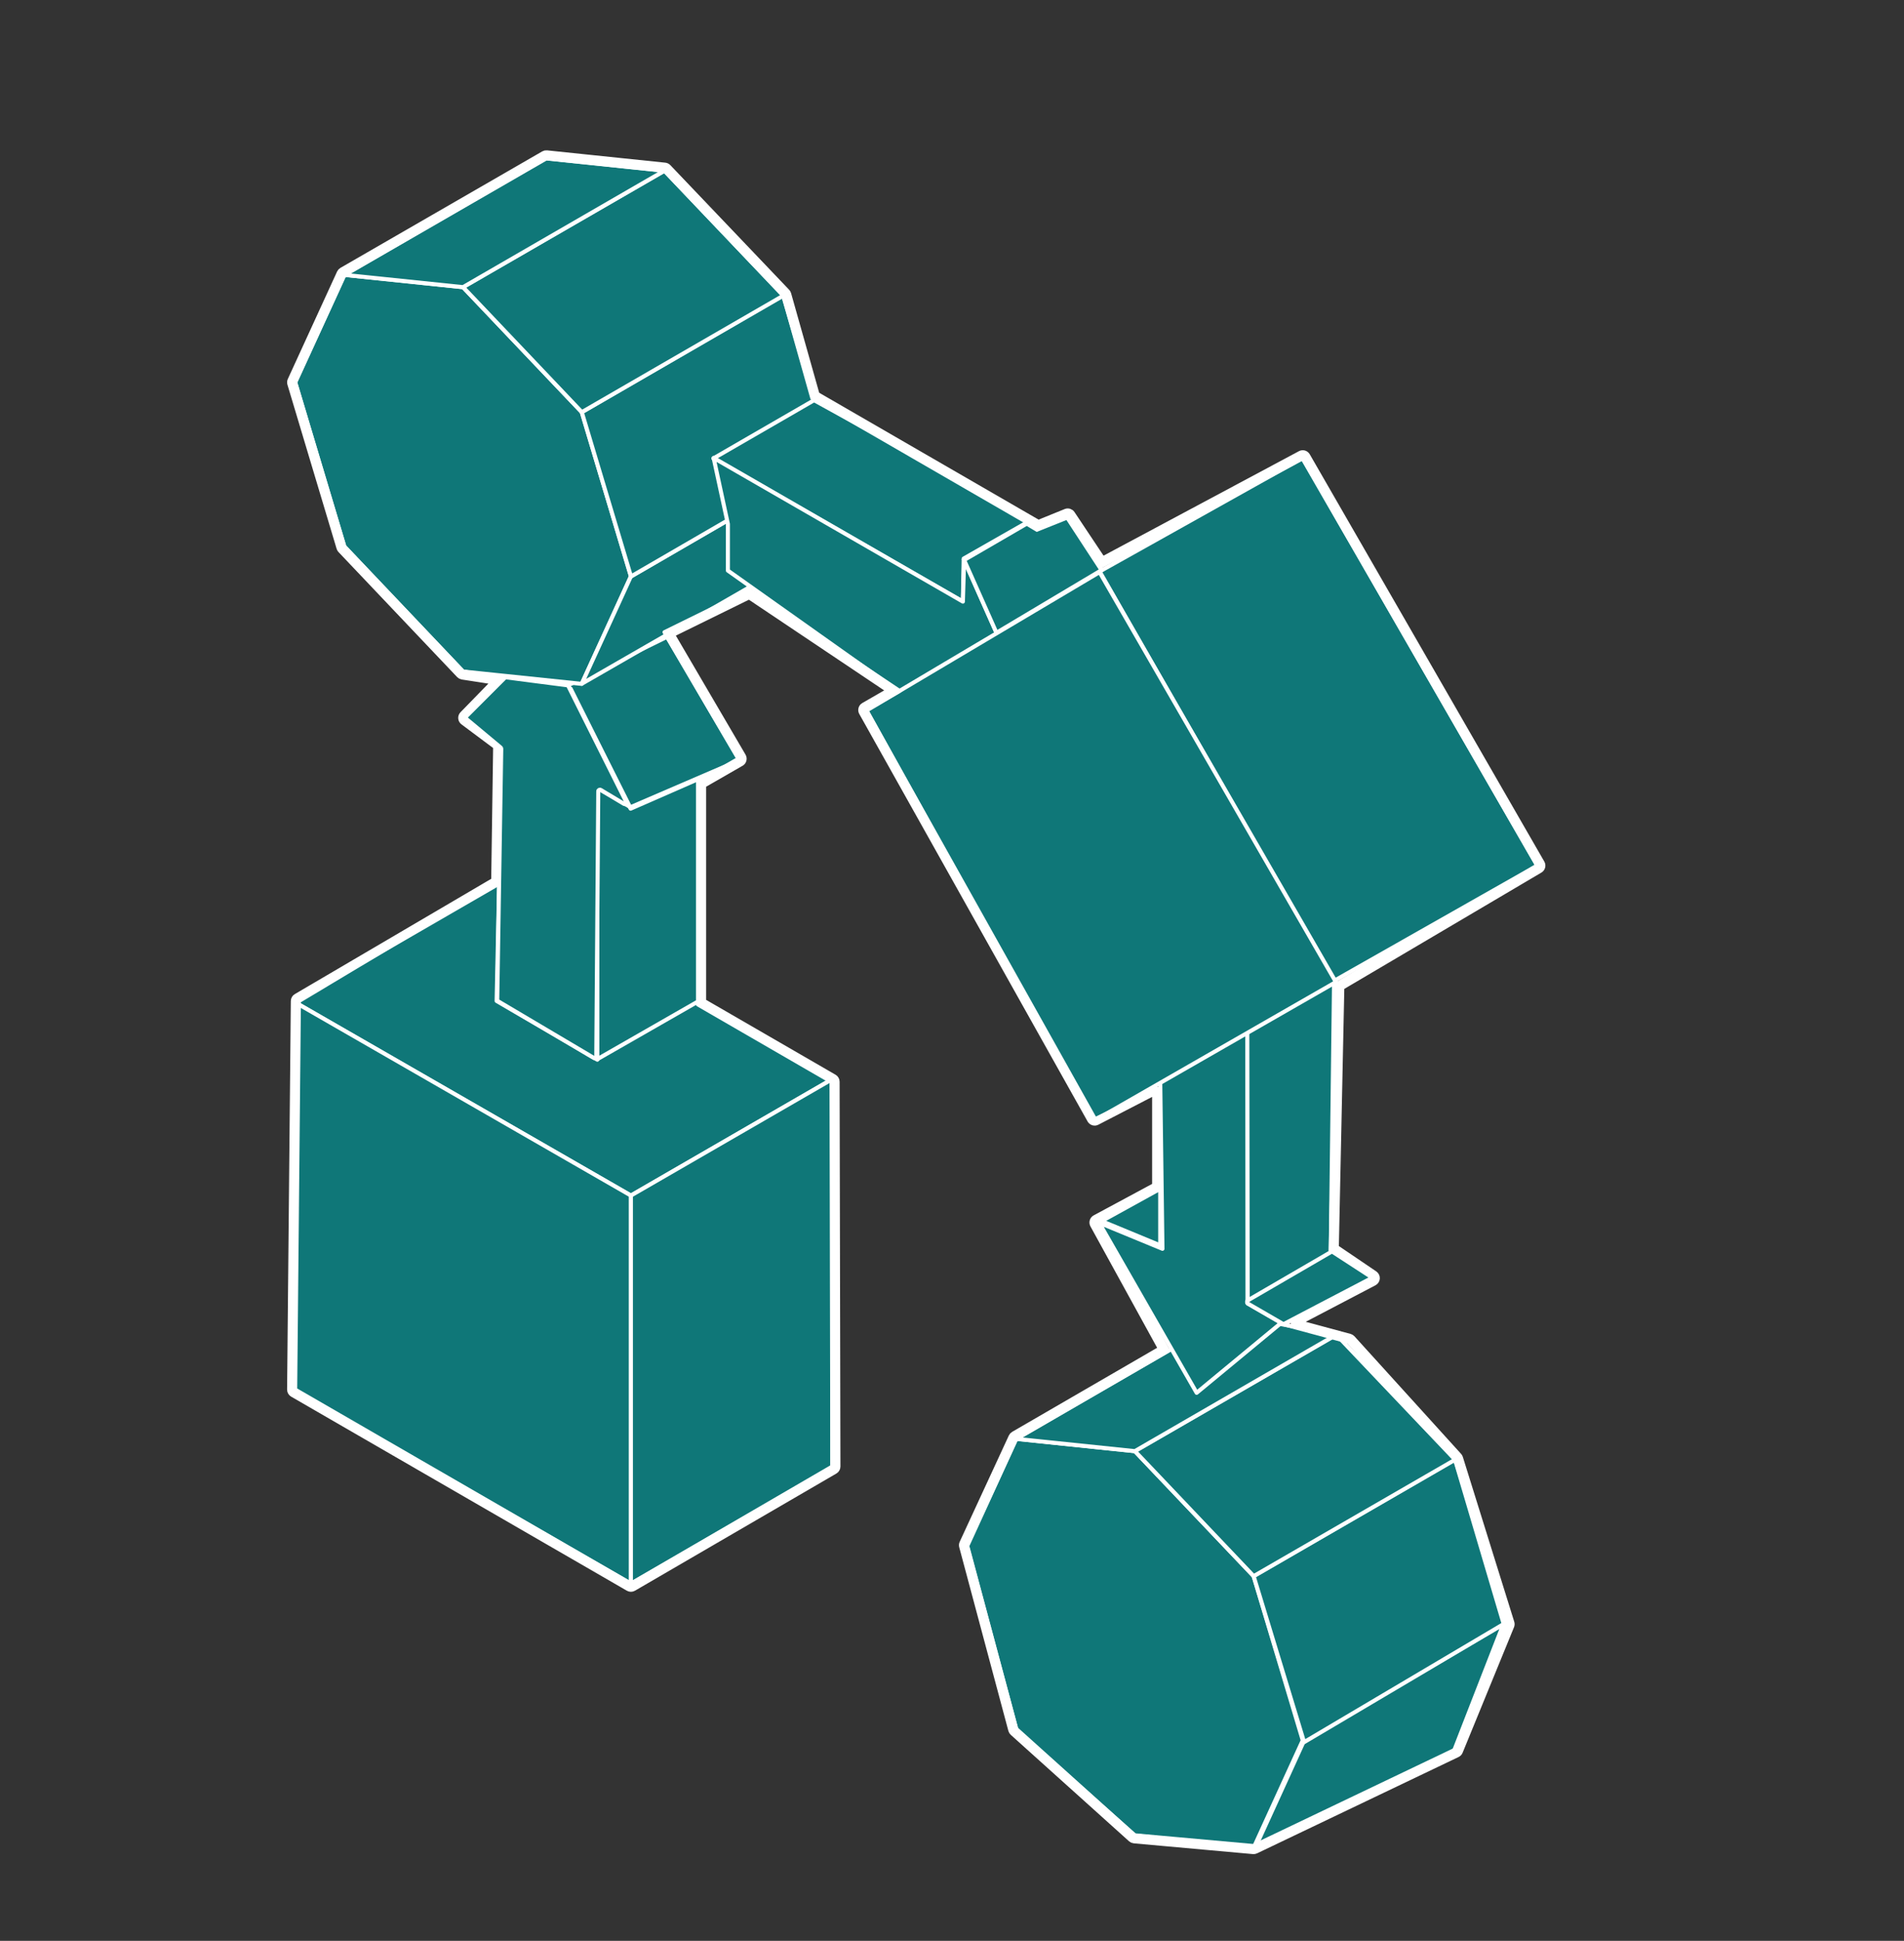 <svg width="471" height="480" viewBox="0 0 471 480" fill="none" xmlns="http://www.w3.org/2000/svg">
<rect x="0" y="0" width="471" height="480" fill="#333333" stroke="none"/>
<path d="M173.101 247.929L205.897 266.88L156.07 295.68L72.826 247.795L122.843 218.88" fill="#0F7778"/>
<path d="M173.101 247.929L205.897 266.88L156.07 295.68L72.826 247.795L122.843 218.88" stroke="white" stroke-miterlimit="10" stroke-linecap="round" stroke-linejoin="round"/>
<path d="M72.826 343.795V247.795L156.07 295.68V391.68L72.826 343.795Z" fill="#0F7778" stroke="white" stroke-miterlimit="10" stroke-linecap="round" stroke-linejoin="round"/>
<path d="M156.074 295.68L205.9 266.88V362.88L156.074 391.68V295.68Z" fill="#0F7778" stroke="white" stroke-miterlimit="10" stroke-linecap="round" stroke-linejoin="round"/>
<path d="M147.758 194.88V261.955L172.681 247.68V192.768" fill="#0F7778"/>
<path d="M147.758 194.88V261.955L172.681 247.68V192.768" stroke="white" stroke-miterlimit="10" stroke-linecap="round" stroke-linejoin="round"/>
<path d="M124.203 184.445L122.851 247.555L147.764 262.08V194.88L156.078 199.68L140.582 168.97" fill="#0F7778"/>
<path d="M124.203 184.445L122.851 247.555L147.764 262.08V194.88L156.078 199.68L140.582 168.97L124.203 167L114.499 177.5L124.203 184.445Z" stroke="white" stroke-miterlimit="10" stroke-linecap="round" stroke-linejoin="round"/>
<path d="M139.998 168L155.869 199.68L182.998 188" fill="#0F7778"/>
<path d="M139.998 168L155.869 199.68L182.998 188L164.998 156L139.998 168Z" stroke="white" stroke-miterlimit="10" stroke-linecap="round" stroke-linejoin="round"/>
<path d="M182.999 188.18L164.999 157.5L140.499 169.5" fill="#0F7778"/>
<path d="M182.999 188.18L164.999 157.5L140.499 169.5L155.999 200L182.999 188.18Z" stroke="white" stroke-miterlimit="10" stroke-linecap="round" stroke-linejoin="round"/>
<path d="M114.541 71.03L143.903 101.914L156.072 142.55L143.903 169.133L114.541 166.08L85.188 135.187L73.019 94.55L85.188 67.978L114.541 71.03Z" fill="#0F7778" stroke="white" stroke-miterlimit="10" stroke-linecap="round" stroke-linejoin="round"/>
<path d="M280.747 358.905L310.11 389.798L322.269 430.425L310.11 457.008L280.747 453.955L251.499 428L239.226 382.425L251.385 355.853L280.747 358.905Z" fill="#0F7778" stroke="white" stroke-miterlimit="10" stroke-linecap="round" stroke-linejoin="round"/>
<path d="M185.204 145.344L143.913 169.104L156.053 142.579L179.709 128.86" fill="#0F7778"/>
<path d="M185.204 145.344L143.913 169.104L156.053 142.579L179.709 128.86" stroke="white" stroke-miterlimit="10" stroke-linecap="round" stroke-linejoin="round"/>
<path d="M322.619 430.436L371.898 401.684L359.501 433.5L310.575 456.826L322.619 430.436Z" fill="#0F7778" stroke="white" stroke-miterlimit="10" stroke-linecap="round" stroke-linejoin="round"/>
<path d="M180.131 128.63L156.091 142.569L143.922 101.932L193.719 73.046L201.419 99.062" fill="#0F7778"/>
<path d="M180.131 128.63L156.091 142.569L143.922 101.932L193.719 73.046L201.419 99.062" stroke="white" stroke-miterlimit="10" stroke-linecap="round" stroke-linejoin="round"/>
<path d="M201.386 98.976L176.473 113.376L238.19 148.79L238.391 138.144L255.134 128.592L201.386 98.976Z" fill="#0F7778" stroke="white" stroke-miterlimit="10" stroke-linecap="round" stroke-linejoin="round"/>
<path d="M246.502 156.5L238.502 138.5L238.192 148.79L176.533 113.251L180.062 129.59V141.12L222.037 170.88" fill="#0F7778"/>
<path d="M246.502 156.5L238.502 138.5L238.192 148.79L176.533 113.251L180.062 129.59V141.12L222.037 170.88" stroke="white" stroke-miterlimit="10" stroke-linecap="round" stroke-linejoin="round"/>
<path d="M310.115 389.808L359.922 360.922L371.976 401.645L322.6 430.867L310.115 389.808Z" fill="#0F7778" stroke="white" stroke-miterlimit="10" stroke-linecap="round" stroke-linejoin="round"/>
<path d="M114.54 71.002L164.375 42.23L193.767 73.123L143.931 101.933L114.54 71.002Z" fill="#0F7778" stroke="white" stroke-miterlimit="10" stroke-linecap="round" stroke-linejoin="round"/>
<path d="M280.733 358.877L330.578 330.105L359.959 361.008L310.124 389.808L280.733 358.877Z" fill="#0F7778" stroke="white" stroke-miterlimit="10" stroke-linecap="round" stroke-linejoin="round"/>
<path d="M114.533 71.021L164.378 42.202L135.006 39.14L85.189 67.978L114.533 71.021Z" fill="#0F7778" stroke="white" stroke-miterlimit="10" stroke-linecap="round" stroke-linejoin="round"/>
<path d="M289.778 333.629L251.383 355.853L280.736 358.896L330.571 330.077L317 327.5" fill="#0F7778"/>
<path d="M289.778 333.629L251.383 355.853L280.736 358.896L330.571 330.077L317 327.5" stroke="white" stroke-miterlimit="10" stroke-linecap="round" stroke-linejoin="round"/>
<path d="M316.952 327.158L296.018 344.467L271.901 302.4L287.56 308.851L287.014 267.398L308.647 255.158V322.358L316.952 327.158Z" fill="#0F7778" stroke="white" stroke-miterlimit="10" stroke-linecap="round" stroke-linejoin="round"/>
<path d="M308.647 322.358L329.178 310.531L330 243L308.551 254.928L308.647 322.358Z" fill="#0F7778" stroke="white" stroke-miterlimit="10" stroke-linecap="round" stroke-linejoin="round"/>
<path d="M272.021 141.331L322.163 113.28L380.294 214.08L329.979 242.611L272.021 141.331Z" fill="#0F7778" stroke="white" stroke-miterlimit="10" stroke-linecap="round" stroke-linejoin="round"/>
<path d="M214.31 175.747L272.001 141.5L330.465 242.88L271.001 277L214.31 175.747Z" fill="#0F7778" stroke="white" stroke-miterlimit="10" stroke-linecap="round" stroke-linejoin="round"/>
<path d="M256.5 131L264 128L272.5 141L246.5 156.5L238.5 138.5L254 129.5L256.5 131Z" fill="#0F7778" stroke="white"/>
<path d="M73.019 343.68L156.072 391.68L205.898 362.698L205.697 267.533L172.681 248.439V193.411L182.702 187.651L164.377 156.355L185.416 146.016L222.507 170.88L214.308 175.603L270.5 277L286 269.5V293.5L271.499 302.343L288.942 334.08L251.38 355.853L239.221 382.147L251.38 427.575L280.637 453.898L310.115 456.557L359.96 432.73L372.676 401.683L359.96 360.922L333.58 331.834L317.556 327.504L339.334 316.099L329.179 309.216L330.569 243.418L380.29 214.08L322.265 113.347L272.333 140.045L264.134 127.747L256.77 130.733L200.941 98.458L193.768 73.046L164.377 42.221L135.129 39.178L85.207 67.987L73.019 94.56L85.188 135.159L114.541 166.08L124.955 167.683L115.346 177.543L123.5 184.5L122.5 218.5L73.94 247.584L73.019 343.68Z" stroke="white" stroke-miterlimit="10" stroke-linecap="round" stroke-linejoin="round"/>
<path d="M72.019 343.671C72.016 344.031 72.207 344.366 72.519 344.546L155.572 392.546C155.882 392.725 156.265 392.725 156.575 392.545L206.401 363.562C206.71 363.383 206.899 363.052 206.898 362.696L206.697 267.531C206.696 267.175 206.506 266.846 206.198 266.667L173.681 247.862V193.99L183.2 188.518C183.431 188.385 183.6 188.166 183.668 187.908C183.737 187.65 183.699 187.376 183.565 187.146L165.783 156.778L185.338 147.168L220.615 170.816L213.809 174.737C213.334 175.01 213.168 175.614 213.436 176.092L269.917 276.873C270.181 277.343 270.77 277.52 271.249 277.272L286 269.643V293.403L271.025 301.462C270.79 301.588 270.615 301.803 270.54 302.059C270.464 302.315 270.494 302.59 270.622 302.824L287.595 333.705L250.879 354.988C250.701 355.091 250.559 355.246 250.473 355.433L238.314 381.728C238.215 381.94 238.195 382.18 238.255 382.406L250.414 427.833C250.465 428.02 250.568 428.189 250.712 428.318L279.969 454.641C280.129 454.786 280.332 454.874 280.548 454.894L310.025 457.553C310.204 457.569 310.384 457.537 310.546 457.459L360.392 433.632C360.616 433.525 360.792 433.338 360.886 433.109L373.601 402.062C373.689 401.847 373.7 401.608 373.63 401.386L360.915 360.624C360.872 360.485 360.799 360.358 360.701 360.25L334.321 331.162C334.192 331.02 334.026 330.918 333.841 330.868L320.283 327.205L339.798 316.985C340.109 316.822 340.312 316.507 340.332 316.156C340.352 315.805 340.186 315.469 339.895 315.272L330.19 308.694L331.557 243.996L380.798 214.941C381.27 214.663 381.43 214.056 381.156 213.581L323.131 112.848C322.862 112.38 322.269 112.211 321.793 112.465L272.662 138.735L264.966 127.193C264.703 126.798 264.198 126.642 263.759 126.821L256.847 129.623L201.793 97.795L194.73 72.775C194.686 72.618 194.604 72.474 194.492 72.356L165.1 41.531C164.936 41.359 164.717 41.251 164.48 41.226L135.233 38.183C135.023 38.161 134.812 38.206 134.629 38.312L84.707 67.121C84.528 67.225 84.385 67.382 84.298 67.57L72.11 94.143C72.009 94.364 71.992 94.614 72.061 94.847L84.23 135.446C84.275 135.596 84.355 135.733 84.463 135.847L113.816 166.769C113.968 166.929 114.17 167.035 114.389 167.068L122.883 168.376L114.63 176.845C114.429 177.051 114.327 177.334 114.35 177.621C114.372 177.908 114.518 178.172 114.748 178.344L122.992 184.496L122.508 217.923L73.434 246.722C73.131 246.899 72.943 247.223 72.94 247.575L72.019 343.671Z" stroke="white" stroke-width="2" stroke-miterlimit="10" stroke-linecap="round" stroke-linejoin="round"/>
<path d="M125.195 167.525L140.289 169.473C140.421 169.49 140.536 169.571 140.595 169.691L154.886 198.271C155.065 198.629 154.665 198.999 154.322 198.793L148.601 195.36C148.335 195.201 147.997 195.391 147.995 195.7L147.505 261.305C147.503 261.613 147.167 261.803 146.901 261.646L123.2 247.618C123.076 247.545 123.001 247.411 123.004 247.268L123.997 185.191C123.999 185.07 123.946 184.955 123.853 184.878L115.336 177.78C115.156 177.63 115.143 177.357 115.31 177.19L124.861 167.639C124.949 167.551 125.072 167.509 125.195 167.525Z" fill="#0F7778" stroke="white"/>
<path d="M272.5 302L287 294V308L272.5 302Z" fill="#0F7778" stroke="white"/>
<path d="M308.745 321.567L329.234 309.655C329.397 309.56 329.6 309.565 329.758 309.668L338.783 315.534C339.104 315.742 339.081 316.219 338.742 316.396L317.744 327.372C317.592 327.452 317.41 327.448 317.262 327.362L308.746 322.432C308.414 322.239 308.413 321.76 308.745 321.567Z" fill="#0F7778" stroke="white"/>
</svg>

